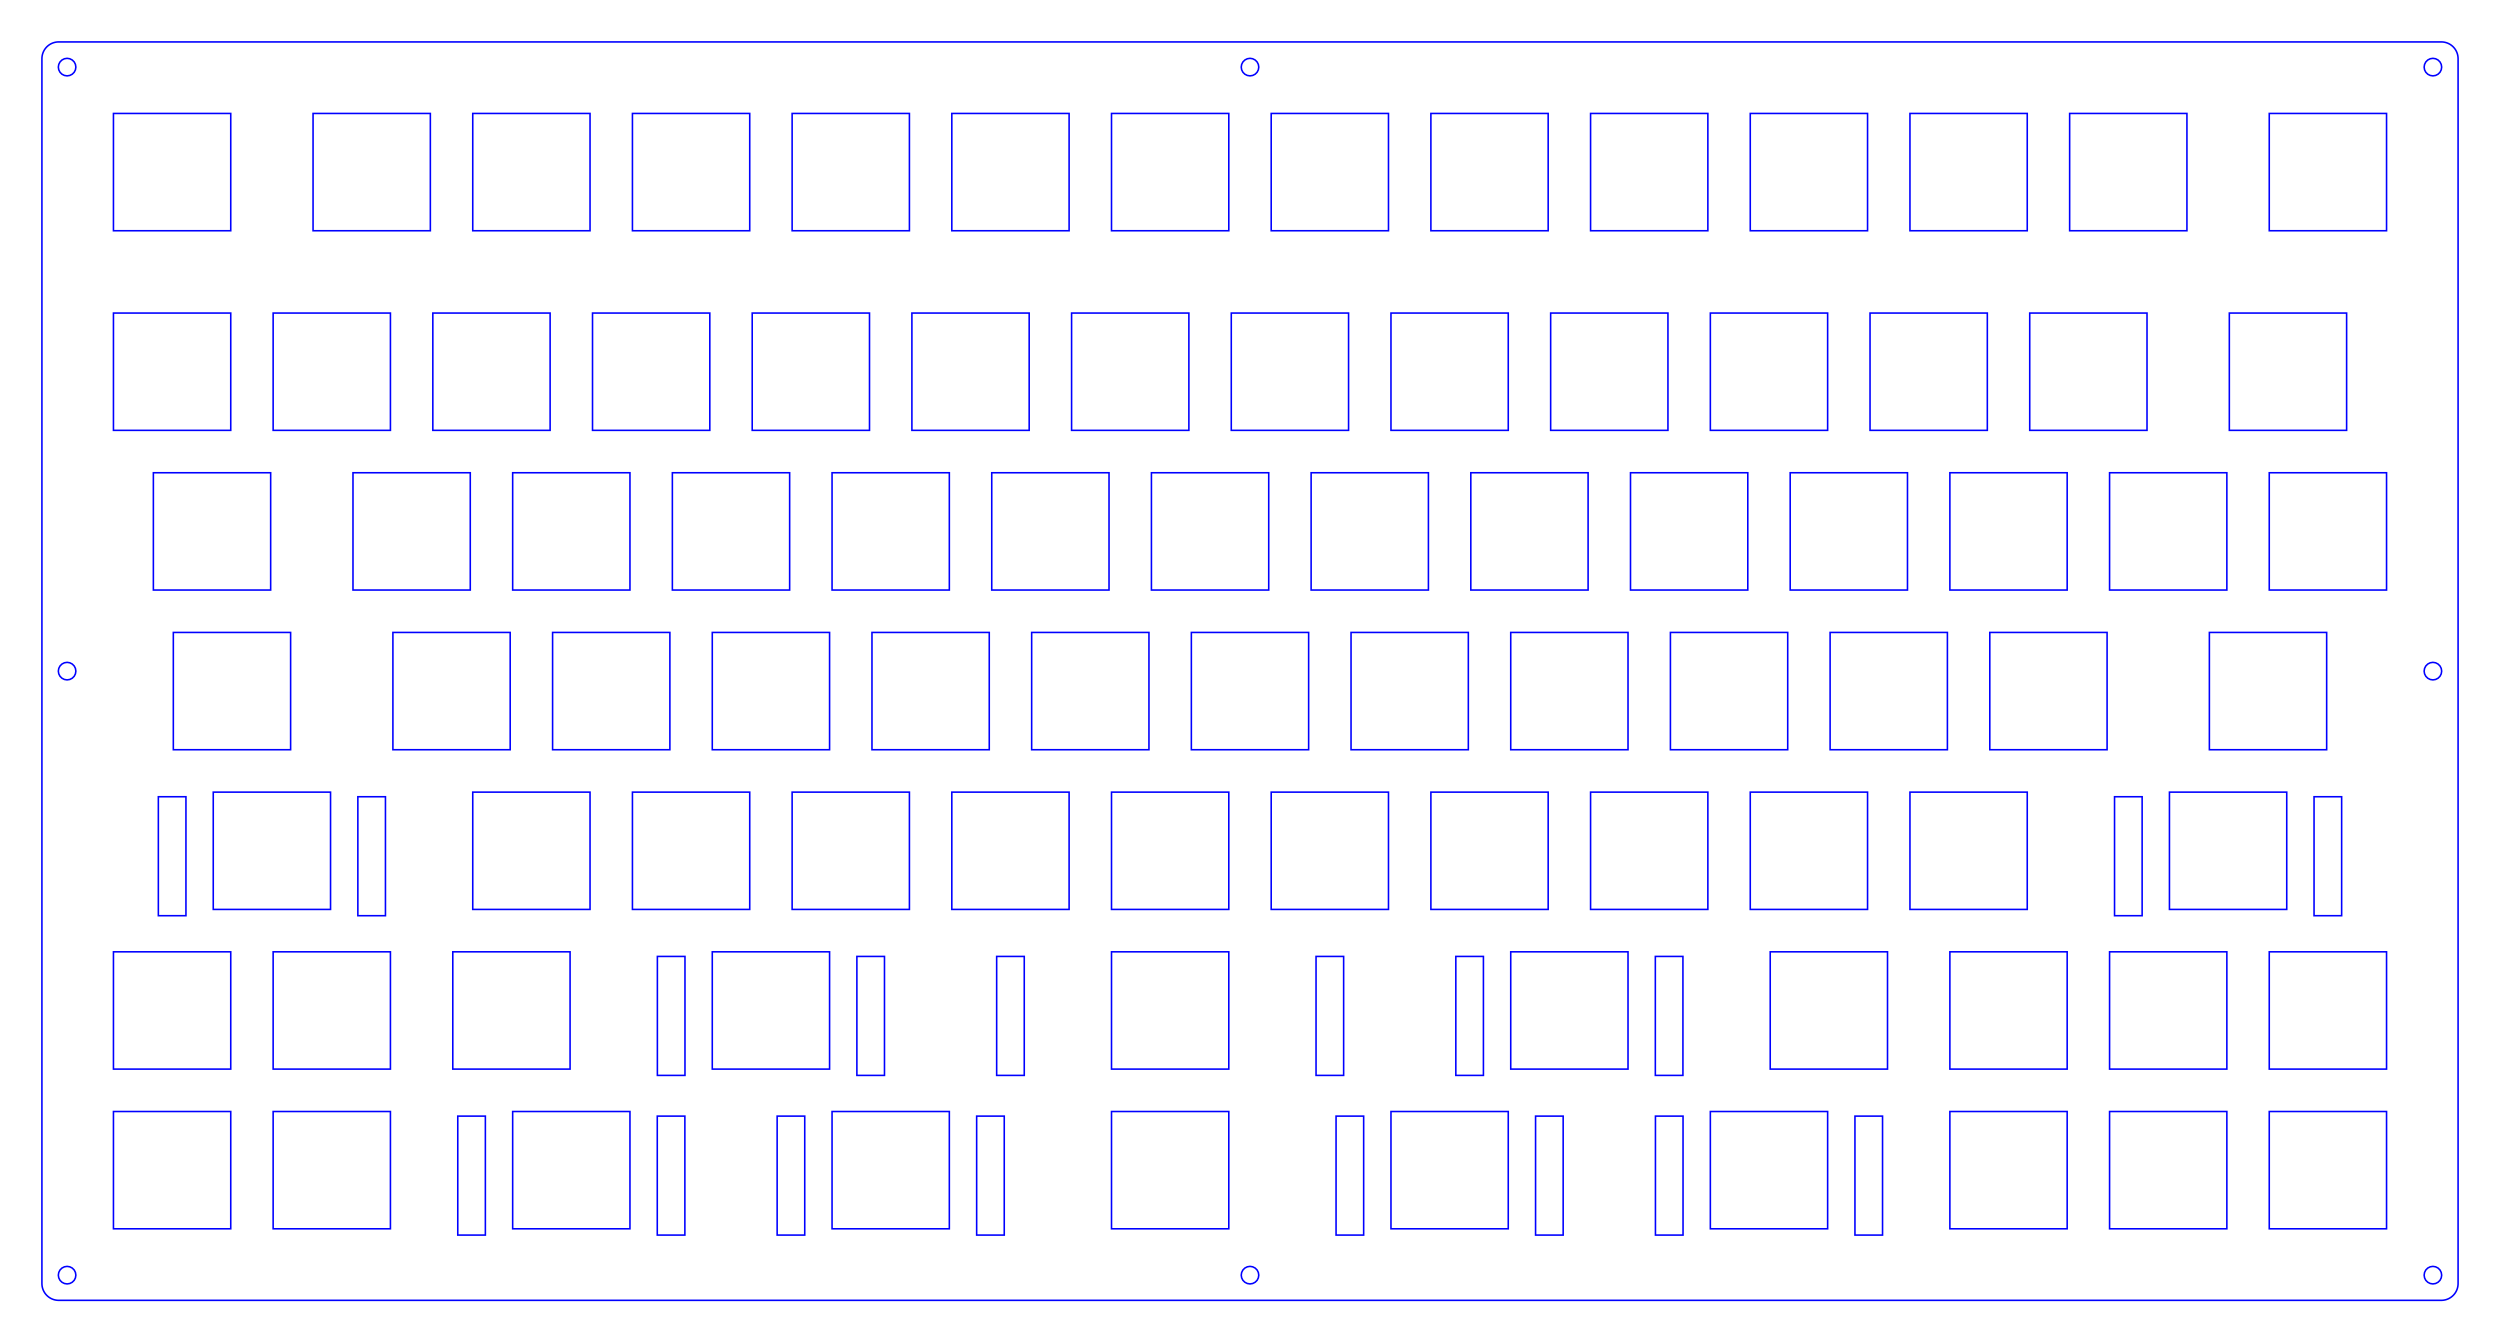<?xml version="1.0" encoding="UTF-8"?>
<!-- Generated by SVGo -->
<svg width="298.235mm" height="160.122mm" viewBox="0.000 0.000 298.235 160.122" xmlns="http://www.w3.org/2000/svg" xmlns:xlink="http://www.w3.org/1999/xlink">
<polygon points="291.235,5.001 291.391,5.007 291.547,5.025 291.701,5.056 291.853,5.098 292.000,5.153 292.142,5.218 292.279,5.295 292.410,5.382 292.533,5.480 292.649,5.586 292.755,5.702 292.853,5.825 292.940,5.956 293.017,6.093 293.082,6.235 293.137,6.382 293.179,6.534 293.210,6.688 293.228,6.844 293.235,7.001 293.235,153.122 293.228,153.279 293.210,153.435 293.179,153.589 293.137,153.740 293.082,153.887 293.017,154.030 292.940,154.167 292.853,154.298 292.755,154.421 292.649,154.536 292.533,154.643 292.410,154.740 292.279,154.827 292.142,154.904 292.000,154.970 291.853,155.024 291.701,155.067 291.547,155.097 291.391,155.116 291.235,155.122 7.001,155.122 6.844,155.116 6.688,155.097 6.534,155.067 6.382,155.024 6.235,154.970 6.093,154.904 5.956,154.827 5.825,154.740 5.702,154.643 5.586,154.536 5.480,154.421 5.382,154.298 5.295,154.167 5.218,154.030 5.153,153.887 5.098,153.740 5.056,153.589 5.025,153.435 5.007,153.279 5.000,153.122 5.001,7.001 5.007,6.844 5.025,6.688 5.056,6.534 5.098,6.382 5.153,6.235 5.218,6.093 5.295,5.956 5.382,5.825 5.480,5.702 5.586,5.586 5.702,5.480 5.825,5.382 5.956,5.295 6.093,5.218 6.235,5.153 6.382,5.098 6.534,5.056 6.688,5.025 6.844,5.007 7.001,5.000" style="fill:none;stroke-width:0.05mm;stroke:blue"/>
<polygon points="7.681,151.123 7.390,151.272 7.158,151.503 7.010,151.795 6.958,152.118 7.010,152.441 7.158,152.733 7.390,152.964 7.681,153.113 8.004,153.164 8.328,153.113 8.619,152.964 8.851,152.733 8.999,152.441 9.050,152.118 8.999,151.795 8.851,151.503 8.619,151.272 8.328,151.123 8.004,151.072" style="fill:none;stroke-width:0.05mm;stroke:blue"/>
<polygon points="148.794,151.123 148.503,151.272 148.271,151.503 148.123,151.795 148.072,152.118 148.123,152.441 148.271,152.733 148.503,152.964 148.794,153.113 149.118,153.164 149.441,153.113 149.732,152.964 149.964,152.733 150.112,152.441 150.163,152.118 150.112,151.795 149.964,151.503 149.732,151.272 149.441,151.123 149.118,151.072" style="fill:none;stroke-width:0.05mm;stroke:blue"/>
<polygon points="289.907,151.123 289.616,151.272 289.384,151.503 289.236,151.795 289.185,152.118 289.236,152.441 289.384,152.733 289.616,152.964 289.907,153.113 290.231,153.164 290.554,153.113 290.845,152.964 291.077,152.733 291.225,152.441 291.277,152.118 291.225,151.795 291.077,151.503 290.845,151.272 290.554,151.123 290.231,151.072" style="fill:none;stroke-width:0.05mm;stroke:blue"/>
<polygon points="221.284,133.146 221.284,147.338 224.576,147.338 224.576,133.146" style="fill:none;stroke-width:0.05mm;stroke:blue"/>
<polygon points="197.484,133.146 197.484,147.338 200.776,147.338 200.776,133.146" style="fill:none;stroke-width:0.05mm;stroke:blue"/>
<polygon points="183.184,133.146 183.184,147.338 186.476,147.338 186.476,133.146" style="fill:none;stroke-width:0.05mm;stroke:blue"/>
<polygon points="159.384,133.146 159.384,147.338 162.676,147.338 162.676,133.146" style="fill:none;stroke-width:0.05mm;stroke:blue"/>
<polygon points="116.509,133.146 116.509,147.338 119.801,147.338 119.801,133.146" style="fill:none;stroke-width:0.05mm;stroke:blue"/>
<polygon points="92.708,133.146 92.708,147.338 96.000,147.338 96.000,133.146" style="fill:none;stroke-width:0.05mm;stroke:blue"/>
<polygon points="78.409,133.146 78.409,147.338 81.701,147.338 81.701,133.146" style="fill:none;stroke-width:0.05mm;stroke:blue"/>
<polygon points="54.609,133.146 54.609,147.338 57.901,147.338 57.901,133.146" style="fill:none;stroke-width:0.05mm;stroke:blue"/>
<polygon points="270.709,132.596 270.709,146.588 284.701,146.588 284.701,132.596" style="fill:none;stroke-width:0.05mm;stroke:blue"/>
<polygon points="251.659,132.596 251.659,146.588 265.651,146.588 265.651,132.596" style="fill:none;stroke-width:0.05mm;stroke:blue"/>
<polygon points="232.608,132.596 232.608,146.588 246.601,146.588 246.601,132.596" style="fill:none;stroke-width:0.05mm;stroke:blue"/>
<polygon points="204.034,132.596 204.034,146.588 218.026,146.588 218.026,132.596" style="fill:none;stroke-width:0.05mm;stroke:blue"/>
<polygon points="165.934,132.596 165.934,146.588 179.926,146.588 179.926,132.596" style="fill:none;stroke-width:0.05mm;stroke:blue"/>
<polygon points="132.596,132.596 132.596,146.588 146.588,146.588 146.588,132.596" style="fill:none;stroke-width:0.05mm;stroke:blue"/>
<polygon points="99.259,132.596 99.259,146.588 113.250,146.588 113.250,132.596" style="fill:none;stroke-width:0.05mm;stroke:blue"/>
<polygon points="61.158,132.596 61.158,146.588 75.150,146.588 75.150,132.596" style="fill:none;stroke-width:0.05mm;stroke:blue"/>
<polygon points="32.584,132.596 32.584,146.588 46.576,146.588 46.576,132.596" style="fill:none;stroke-width:0.05mm;stroke:blue"/>
<polygon points="13.534,132.596 13.534,146.588 27.526,146.588 27.526,132.596" style="fill:none;stroke-width:0.05mm;stroke:blue"/>
<polygon points="197.471,114.096 197.471,128.288 200.763,128.288 200.763,114.096" style="fill:none;stroke-width:0.05mm;stroke:blue"/>
<polygon points="173.671,114.096 173.671,128.288 176.963,128.288 176.963,114.096" style="fill:none;stroke-width:0.05mm;stroke:blue"/>
<polygon points="156.996,114.096 156.996,128.288 160.288,128.288 160.288,114.096" style="fill:none;stroke-width:0.05mm;stroke:blue"/>
<polygon points="118.896,114.096 118.896,128.288 122.188,128.288 122.188,114.096" style="fill:none;stroke-width:0.05mm;stroke:blue"/>
<polygon points="102.221,114.096 102.221,128.288 105.513,128.288 105.513,114.096" style="fill:none;stroke-width:0.05mm;stroke:blue"/>
<polygon points="78.421,114.096 78.421,128.288 81.713,128.288 81.713,114.096" style="fill:none;stroke-width:0.05mm;stroke:blue"/>
<polygon points="270.709,113.546 270.709,127.538 284.701,127.538 284.701,113.546" style="fill:none;stroke-width:0.05mm;stroke:blue"/>
<polygon points="251.659,113.546 251.659,127.538 265.651,127.538 265.651,113.546" style="fill:none;stroke-width:0.05mm;stroke:blue"/>
<polygon points="232.609,113.546 232.609,127.538 246.601,127.538 246.601,113.546" style="fill:none;stroke-width:0.05mm;stroke:blue"/>
<polygon points="211.177,113.546 211.177,127.538 225.169,127.538 225.169,113.546" style="fill:none;stroke-width:0.05mm;stroke:blue"/>
<polygon points="180.221,113.546 180.221,127.538 194.213,127.538 194.213,113.546" style="fill:none;stroke-width:0.05mm;stroke:blue"/>
<polygon points="132.596,113.546 132.596,127.538 146.588,127.538 146.588,113.546" style="fill:none;stroke-width:0.05mm;stroke:blue"/>
<polygon points="84.971,113.546 84.971,127.538 98.963,127.538 98.963,113.546" style="fill:none;stroke-width:0.05mm;stroke:blue"/>
<polygon points="54.015,113.546 54.015,127.538 68.007,127.538 68.007,113.546" style="fill:none;stroke-width:0.05mm;stroke:blue"/>
<polygon points="32.584,113.546 32.584,127.538 46.576,127.538 46.576,113.546" style="fill:none;stroke-width:0.05mm;stroke:blue"/>
<polygon points="13.534,113.546 13.534,127.538 27.526,127.538 27.526,113.546" style="fill:none;stroke-width:0.05mm;stroke:blue"/>
<polygon points="276.052,95.046 276.052,109.238 279.344,109.238 279.344,95.046" style="fill:none;stroke-width:0.05mm;stroke:blue"/>
<polygon points="252.252,95.046 252.252,109.238 255.544,109.238 255.544,95.046" style="fill:none;stroke-width:0.05mm;stroke:blue"/>
<polygon points="42.690,95.046 42.690,109.238 45.982,109.238 45.982,95.046" style="fill:none;stroke-width:0.05mm;stroke:blue"/>
<polygon points="18.890,95.046 18.890,109.238 22.182,109.238 22.182,95.046" style="fill:none;stroke-width:0.05mm;stroke:blue"/>
<polygon points="258.802,94.496 258.802,108.488 272.794,108.488 272.794,94.496" style="fill:none;stroke-width:0.05mm;stroke:blue"/>
<polygon points="227.846,94.496 227.846,108.488 241.838,108.488 241.838,94.496" style="fill:none;stroke-width:0.05mm;stroke:blue"/>
<polygon points="208.796,94.496 208.796,108.488 222.788,108.488 222.788,94.496" style="fill:none;stroke-width:0.05mm;stroke:blue"/>
<polygon points="189.746,94.496 189.746,108.488 203.738,108.488 203.738,94.496" style="fill:none;stroke-width:0.05mm;stroke:blue"/>
<polygon points="170.696,94.496 170.696,108.488 184.688,108.488 184.688,94.496" style="fill:none;stroke-width:0.05mm;stroke:blue"/>
<polygon points="151.646,94.496 151.646,108.488 165.638,108.488 165.638,94.496" style="fill:none;stroke-width:0.05mm;stroke:blue"/>
<polygon points="132.596,94.496 132.596,108.488 146.588,108.488 146.588,94.496" style="fill:none;stroke-width:0.05mm;stroke:blue"/>
<polygon points="113.546,94.496 113.546,108.488 127.538,108.488 127.538,94.496" style="fill:none;stroke-width:0.05mm;stroke:blue"/>
<polygon points="94.496,94.496 94.496,108.488 108.488,108.488 108.488,94.496" style="fill:none;stroke-width:0.05mm;stroke:blue"/>
<polygon points="75.446,94.496 75.446,108.488 89.438,108.488 89.438,94.496" style="fill:none;stroke-width:0.05mm;stroke:blue"/>
<polygon points="56.396,94.496 56.396,108.488 70.388,108.488 70.388,94.496" style="fill:none;stroke-width:0.05mm;stroke:blue"/>
<polygon points="25.440,94.496 25.440,108.488 39.432,108.488 39.432,94.496" style="fill:none;stroke-width:0.05mm;stroke:blue"/>
<polygon points="263.565,75.446 263.565,89.438 277.557,89.438 277.557,75.446" style="fill:none;stroke-width:0.05mm;stroke:blue"/>
<polygon points="237.371,75.446 237.371,89.438 251.363,89.438 251.363,75.446" style="fill:none;stroke-width:0.05mm;stroke:blue"/>
<polygon points="218.321,75.446 218.321,89.438 232.313,89.438 232.313,75.446" style="fill:none;stroke-width:0.05mm;stroke:blue"/>
<polygon points="199.271,75.446 199.271,89.438 213.263,89.438 213.263,75.446" style="fill:none;stroke-width:0.05mm;stroke:blue"/>
<polygon points="180.221,75.446 180.221,89.438 194.213,89.438 194.213,75.446" style="fill:none;stroke-width:0.05mm;stroke:blue"/>
<polygon points="161.171,75.446 161.171,89.438 175.163,89.438 175.163,75.446" style="fill:none;stroke-width:0.05mm;stroke:blue"/>
<polygon points="142.121,75.446 142.121,89.438 156.113,89.438 156.113,75.446" style="fill:none;stroke-width:0.05mm;stroke:blue"/>
<polygon points="123.071,75.446 123.071,89.438 137.063,89.438 137.063,75.446" style="fill:none;stroke-width:0.05mm;stroke:blue"/>
<polygon points="104.021,75.446 104.021,89.438 118.013,89.438 118.013,75.446" style="fill:none;stroke-width:0.05mm;stroke:blue"/>
<polygon points="84.971,75.446 84.971,89.438 98.963,89.438 98.963,75.446" style="fill:none;stroke-width:0.05mm;stroke:blue"/>
<polygon points="65.921,75.446 65.921,89.438 79.913,89.438 79.913,75.446" style="fill:none;stroke-width:0.05mm;stroke:blue"/>
<polygon points="46.871,75.446 46.871,89.438 60.863,89.438 60.863,75.446" style="fill:none;stroke-width:0.05mm;stroke:blue"/>
<polygon points="20.677,75.446 20.677,89.438 34.669,89.438 34.669,75.446" style="fill:none;stroke-width:0.05mm;stroke:blue"/>
<polygon points="7.681,79.066 7.390,79.215 7.158,79.446 7.010,79.738 6.958,80.061 7.010,80.384 7.158,80.676 7.390,80.907 7.681,81.056 8.004,81.107 8.328,81.056 8.619,80.907 8.851,80.676 8.999,80.384 9.050,80.061 8.999,79.738 8.851,79.446 8.619,79.215 8.328,79.066 8.004,79.015" style="fill:none;stroke-width:0.05mm;stroke:blue"/>
<polygon points="289.907,79.066 289.616,79.215 289.384,79.446 289.236,79.738 289.185,80.061 289.236,80.384 289.384,80.676 289.616,80.907 289.907,81.056 290.231,81.107 290.554,81.056 290.845,80.907 291.077,80.676 291.225,80.384 291.277,80.061 291.225,79.738 291.077,79.446 290.845,79.215 290.554,79.066 290.231,79.015" style="fill:none;stroke-width:0.05mm;stroke:blue"/>
<polygon points="270.709,56.396 270.709,70.388 284.701,70.388 284.701,56.396" style="fill:none;stroke-width:0.05mm;stroke:blue"/>
<polygon points="251.659,56.396 251.659,70.388 265.651,70.388 265.651,56.396" style="fill:none;stroke-width:0.05mm;stroke:blue"/>
<polygon points="232.609,56.396 232.609,70.388 246.601,70.388 246.601,56.396" style="fill:none;stroke-width:0.05mm;stroke:blue"/>
<polygon points="213.559,56.396 213.559,70.388 227.551,70.388 227.551,56.396" style="fill:none;stroke-width:0.05mm;stroke:blue"/>
<polygon points="194.509,56.396 194.509,70.388 208.501,70.388 208.501,56.396" style="fill:none;stroke-width:0.05mm;stroke:blue"/>
<polygon points="175.459,56.396 175.459,70.388 189.451,70.388 189.451,56.396" style="fill:none;stroke-width:0.05mm;stroke:blue"/>
<polygon points="156.409,56.396 156.409,70.388 170.401,70.388 170.401,56.396" style="fill:none;stroke-width:0.05mm;stroke:blue"/>
<polygon points="137.358,56.396 137.358,70.388 151.351,70.388 151.351,56.396" style="fill:none;stroke-width:0.05mm;stroke:blue"/>
<polygon points="118.309,56.396 118.309,70.388 132.300,70.388 132.300,56.396" style="fill:none;stroke-width:0.05mm;stroke:blue"/>
<polygon points="99.259,56.396 99.259,70.388 113.250,70.388 113.250,56.396" style="fill:none;stroke-width:0.05mm;stroke:blue"/>
<polygon points="80.209,56.396 80.209,70.388 94.200,70.388 94.200,56.396" style="fill:none;stroke-width:0.05mm;stroke:blue"/>
<polygon points="61.158,56.396 61.158,70.388 75.150,70.388 75.150,56.396" style="fill:none;stroke-width:0.05mm;stroke:blue"/>
<polygon points="42.109,56.396 42.109,70.388 56.101,70.388 56.101,56.396" style="fill:none;stroke-width:0.05mm;stroke:blue"/>
<polygon points="18.296,56.396 18.296,70.388 32.288,70.388 32.288,56.396" style="fill:none;stroke-width:0.05mm;stroke:blue"/>
<polygon points="265.946,37.346 265.946,51.338 279.938,51.338 279.938,37.346" style="fill:none;stroke-width:0.05mm;stroke:blue"/>
<polygon points="242.134,37.346 242.134,51.338 256.126,51.338 256.126,37.346" style="fill:none;stroke-width:0.05mm;stroke:blue"/>
<polygon points="223.084,37.346 223.084,51.338 237.076,51.338 237.076,37.346" style="fill:none;stroke-width:0.05mm;stroke:blue"/>
<polygon points="204.034,37.346 204.034,51.338 218.026,51.338 218.026,37.346" style="fill:none;stroke-width:0.05mm;stroke:blue"/>
<polygon points="184.984,37.346 184.984,51.338 198.976,51.338 198.976,37.346" style="fill:none;stroke-width:0.05mm;stroke:blue"/>
<polygon points="165.934,37.346 165.934,51.338 179.926,51.338 179.926,37.346" style="fill:none;stroke-width:0.05mm;stroke:blue"/>
<polygon points="146.884,37.346 146.884,51.338 160.876,51.338 160.876,37.346" style="fill:none;stroke-width:0.05mm;stroke:blue"/>
<polygon points="127.834,37.346 127.834,51.338 141.826,51.338 141.826,37.346" style="fill:none;stroke-width:0.05mm;stroke:blue"/>
<polygon points="108.784,37.346 108.784,51.338 122.775,51.338 122.775,37.346" style="fill:none;stroke-width:0.05mm;stroke:blue"/>
<polygon points="89.734,37.346 89.734,51.338 103.726,51.338 103.726,37.346" style="fill:none;stroke-width:0.05mm;stroke:blue"/>
<polygon points="70.684,37.346 70.684,51.338 84.676,51.338 84.676,37.346" style="fill:none;stroke-width:0.05mm;stroke:blue"/>
<polygon points="51.634,37.346 51.634,51.338 65.626,51.338 65.626,37.346" style="fill:none;stroke-width:0.05mm;stroke:blue"/>
<polygon points="32.584,37.346 32.584,51.338 46.576,51.338 46.576,37.346" style="fill:none;stroke-width:0.05mm;stroke:blue"/>
<polygon points="13.534,37.346 13.534,51.338 27.526,51.338 27.526,37.346" style="fill:none;stroke-width:0.05mm;stroke:blue"/>
<polygon points="270.709,13.534 270.709,27.526 284.701,27.526 284.701,13.534" style="fill:none;stroke-width:0.05mm;stroke:blue"/>
<polygon points="246.896,13.534 246.896,27.526 260.888,27.526 260.888,13.534" style="fill:none;stroke-width:0.05mm;stroke:blue"/>
<polygon points="227.846,13.534 227.846,27.526 241.838,27.526 241.838,13.534" style="fill:none;stroke-width:0.05mm;stroke:blue"/>
<polygon points="208.796,13.534 208.796,27.526 222.788,27.526 222.788,13.534" style="fill:none;stroke-width:0.05mm;stroke:blue"/>
<polygon points="189.746,13.534 189.746,27.526 203.738,27.526 203.738,13.534" style="fill:none;stroke-width:0.05mm;stroke:blue"/>
<polygon points="170.696,13.534 170.696,27.526 184.688,27.526 184.688,13.534" style="fill:none;stroke-width:0.05mm;stroke:blue"/>
<polygon points="151.646,13.534 151.646,27.526 165.638,27.526 165.638,13.534" style="fill:none;stroke-width:0.05mm;stroke:blue"/>
<polygon points="132.596,13.534 132.596,27.526 146.588,27.526 146.588,13.534" style="fill:none;stroke-width:0.05mm;stroke:blue"/>
<polygon points="113.546,13.534 113.546,27.526 127.538,27.526 127.538,13.534" style="fill:none;stroke-width:0.05mm;stroke:blue"/>
<polygon points="94.496,13.534 94.496,27.526 108.488,27.526 108.488,13.534" style="fill:none;stroke-width:0.05mm;stroke:blue"/>
<polygon points="75.446,13.534 75.446,27.526 89.438,27.526 89.438,13.534" style="fill:none;stroke-width:0.05mm;stroke:blue"/>
<polygon points="56.396,13.534 56.396,27.526 70.388,27.526 70.388,13.534" style="fill:none;stroke-width:0.05mm;stroke:blue"/>
<polygon points="37.346,13.534 37.346,27.526 51.338,27.526 51.338,13.534" style="fill:none;stroke-width:0.05mm;stroke:blue"/>
<polygon points="13.534,13.534 13.534,27.526 27.526,27.526 27.526,13.534" style="fill:none;stroke-width:0.05mm;stroke:blue"/>
<polygon points="7.681,7.010 7.390,7.158 7.158,7.390 7.010,7.681 6.958,8.004 7.010,8.328 7.158,8.619 7.390,8.851 7.681,8.999 8.004,9.050 8.328,8.999 8.619,8.851 8.851,8.619 8.999,8.328 9.050,8.004 8.999,7.681 8.851,7.390 8.619,7.158 8.328,7.010 8.004,6.958" style="fill:none;stroke-width:0.05mm;stroke:blue"/>
<polygon points="289.907,7.010 289.616,7.158 289.384,7.390 289.236,7.681 289.185,8.005 289.236,8.328 289.384,8.619 289.616,8.851 289.907,8.999 290.231,9.050 290.554,8.999 290.845,8.851 291.077,8.619 291.225,8.328 291.277,8.005 291.225,7.681 291.077,7.390 290.845,7.158 290.554,7.010 290.231,6.958" style="fill:none;stroke-width:0.05mm;stroke:blue"/>
<polygon points="148.794,7.010 148.503,7.158 148.271,7.390 148.123,7.681 148.072,8.005 148.123,8.328 148.271,8.619 148.503,8.851 148.794,8.999 149.118,9.050 149.441,8.999 149.732,8.851 149.964,8.619 150.112,8.328 150.164,8.005 150.112,7.681 149.964,7.390 149.732,7.158 149.441,7.010 149.118,6.958" style="fill:none;stroke-width:0.05mm;stroke:blue"/>
</svg>